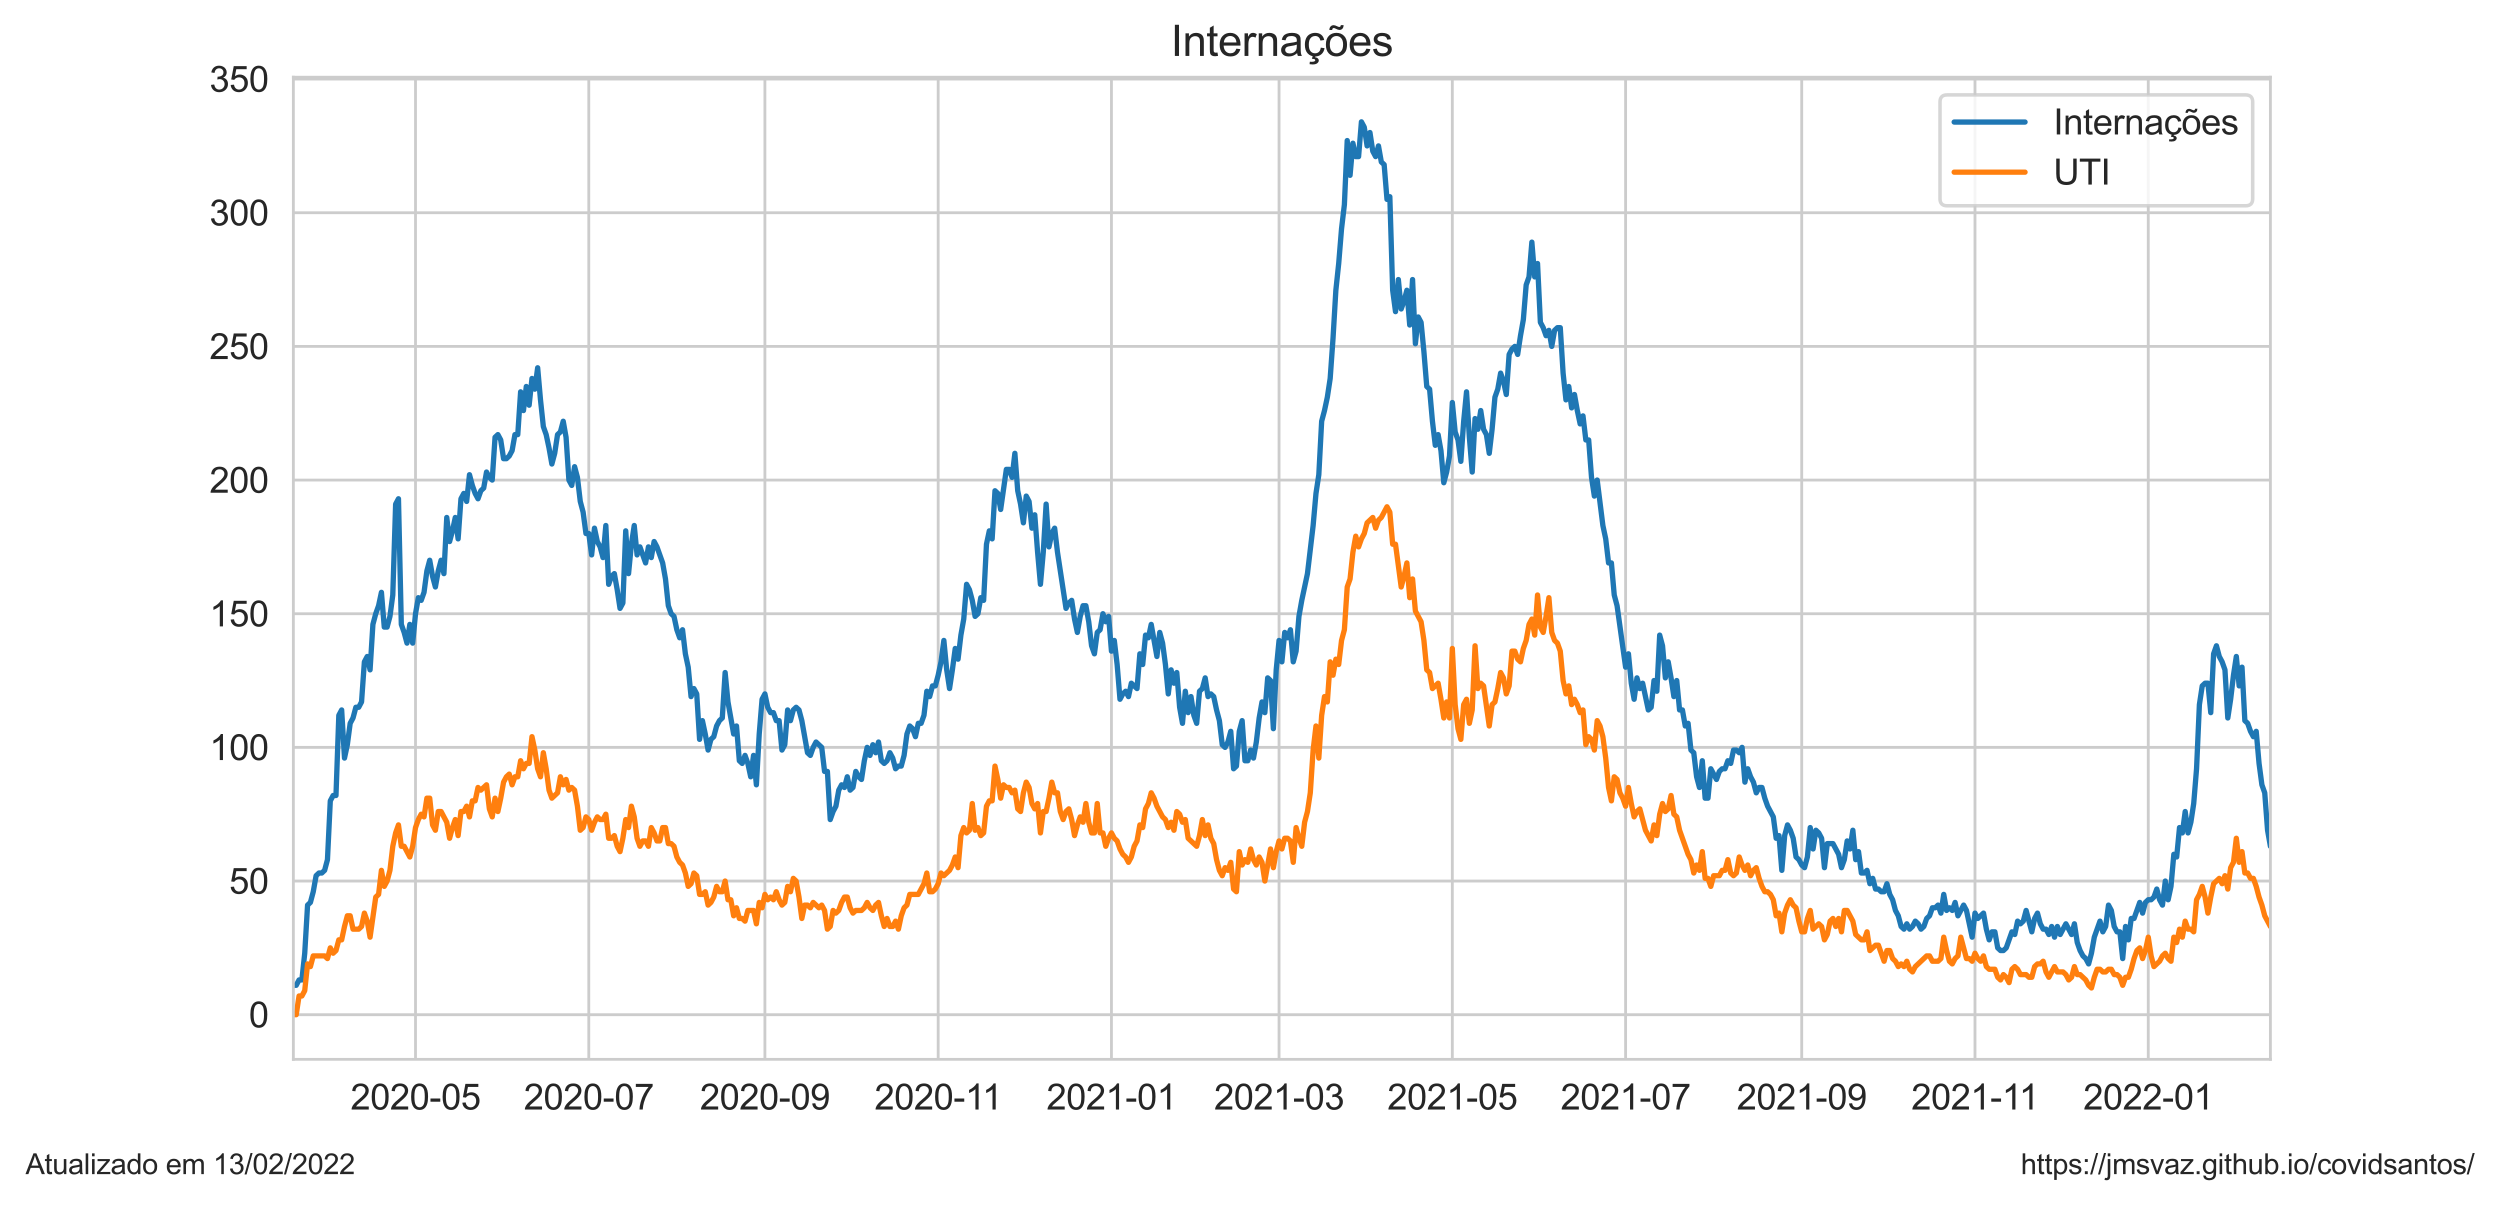 <?xml version="1.0" encoding="utf-8" standalone="no"?>
<!DOCTYPE svg PUBLIC "-//W3C//DTD SVG 1.1//EN"
  "http://www.w3.org/Graphics/SVG/1.1/DTD/svg11.dtd">
<svg xmlns:xlink="http://www.w3.org/1999/xlink" width="705.6pt" height="340.273pt" viewBox="0 0 705.6 340.273" xmlns="http://www.w3.org/2000/svg" version="1.1">
 <defs>
  <style type="text/css">*{stroke-linejoin: round; stroke-linecap: butt}</style>
 </defs>
 <g id="figure_1">
  <g id="patch_1">
   <path d="M 0 340.273 
L 705.6 340.273 
L 705.6 0 
L 0 0 
z
" style="fill: #ffffff"/>
  </g>
  <g id="axes_1">
   <g id="patch_2">
    <path d="M 82.8 298.989 
L 640.8 298.989 
L 640.8 21.789 
L 82.8 21.789 
z
" style="fill: #ffffff"/>
   </g>
   <g id="matplotlib.axis_1">
    <g id="xtick_1">
     <g id="line2d_1">
      <path d="M 117.274 298.989 
L 117.274 21.789 
" clip-path="url(#p57430bc596)" style="fill: none; stroke: #cccccc; stroke-width: 0.8; stroke-linecap: round"/>
     </g>
     <g id="text_1">
      <!-- 2020-05 -->
      <g style="fill: #262626" transform="translate(98.926 313.147)scale(0.1 -0.1)">
       <defs>
        <path id="ArialMT-32" d="M 3222 541 
L 3222 0 
L 194 0 
Q 188 203 259 391 
Q 375 700 629 1000 
Q 884 1300 1366 1694 
Q 2113 2306 2375 2664 
Q 2638 3022 2638 3341 
Q 2638 3675 2398 3904 
Q 2159 4134 1775 4134 
Q 1369 4134 1125 3890 
Q 881 3647 878 3216 
L 300 3275 
Q 359 3922 746 4261 
Q 1134 4600 1788 4600 
Q 2447 4600 2831 4234 
Q 3216 3869 3216 3328 
Q 3216 3053 3103 2787 
Q 2991 2522 2730 2228 
Q 2469 1934 1863 1422 
Q 1356 997 1212 845 
Q 1069 694 975 541 
L 3222 541 
z
" transform="scale(0.016)"/>
        <path id="ArialMT-30" d="M 266 2259 
Q 266 3072 433 3567 
Q 600 4063 929 4331 
Q 1259 4600 1759 4600 
Q 2128 4600 2406 4451 
Q 2684 4303 2865 4023 
Q 3047 3744 3150 3342 
Q 3253 2941 3253 2259 
Q 3253 1453 3087 958 
Q 2922 463 2592 192 
Q 2263 -78 1759 -78 
Q 1097 -78 719 397 
Q 266 969 266 2259 
z
M 844 2259 
Q 844 1131 1108 757 
Q 1372 384 1759 384 
Q 2147 384 2411 759 
Q 2675 1134 2675 2259 
Q 2675 3391 2411 3762 
Q 2147 4134 1753 4134 
Q 1366 4134 1134 3806 
Q 844 3388 844 2259 
z
" transform="scale(0.016)"/>
        <path id="ArialMT-2d" d="M 203 1375 
L 203 1941 
L 1931 1941 
L 1931 1375 
L 203 1375 
z
" transform="scale(0.016)"/>
        <path id="ArialMT-35" d="M 266 1200 
L 856 1250 
Q 922 819 1161 601 
Q 1400 384 1738 384 
Q 2144 384 2425 690 
Q 2706 997 2706 1503 
Q 2706 1984 2436 2262 
Q 2166 2541 1728 2541 
Q 1456 2541 1237 2417 
Q 1019 2294 894 2097 
L 366 2166 
L 809 4519 
L 3088 4519 
L 3088 3981 
L 1259 3981 
L 1013 2750 
Q 1425 3038 1878 3038 
Q 2478 3038 2890 2622 
Q 3303 2206 3303 1553 
Q 3303 931 2941 478 
Q 2500 -78 1738 -78 
Q 1113 -78 717 272 
Q 322 622 266 1200 
z
" transform="scale(0.016)"/>
       </defs>
       <use xlink:href="#ArialMT-32"/>
       <use xlink:href="#ArialMT-30" x="55.615"/>
       <use xlink:href="#ArialMT-32" x="111.23"/>
       <use xlink:href="#ArialMT-30" x="166.846"/>
       <use xlink:href="#ArialMT-2d" x="222.461"/>
       <use xlink:href="#ArialMT-30" x="255.762"/>
       <use xlink:href="#ArialMT-35" x="311.377"/>
      </g>
     </g>
    </g>
    <g id="xtick_2">
     <g id="line2d_2">
      <path d="M 166.179 298.989 
L 166.179 21.789 
" clip-path="url(#p57430bc596)" style="fill: none; stroke: #cccccc; stroke-width: 0.8; stroke-linecap: round"/>
     </g>
     <g id="text_2">
      <!-- 2020-07 -->
      <g style="fill: #262626" transform="translate(147.832 313.147)scale(0.1 -0.1)">
       <defs>
        <path id="ArialMT-37" d="M 303 3981 
L 303 4522 
L 3269 4522 
L 3269 4084 
Q 2831 3619 2401 2847 
Q 1972 2075 1738 1259 
Q 1569 684 1522 0 
L 944 0 
Q 953 541 1156 1306 
Q 1359 2072 1739 2783 
Q 2119 3494 2547 3981 
L 303 3981 
z
" transform="scale(0.016)"/>
       </defs>
       <use xlink:href="#ArialMT-32"/>
       <use xlink:href="#ArialMT-30" x="55.615"/>
       <use xlink:href="#ArialMT-32" x="111.23"/>
       <use xlink:href="#ArialMT-30" x="166.846"/>
       <use xlink:href="#ArialMT-2d" x="222.461"/>
       <use xlink:href="#ArialMT-30" x="255.762"/>
       <use xlink:href="#ArialMT-37" x="311.377"/>
      </g>
     </g>
    </g>
    <g id="xtick_3">
     <g id="line2d_3">
      <path d="M 215.886 298.989 
L 215.886 21.789 
" clip-path="url(#p57430bc596)" style="fill: none; stroke: #cccccc; stroke-width: 0.8; stroke-linecap: round"/>
     </g>
     <g id="text_3">
      <!-- 2020-09 -->
      <g style="fill: #262626" transform="translate(197.539 313.147)scale(0.1 -0.1)">
       <defs>
        <path id="ArialMT-39" d="M 350 1059 
L 891 1109 
Q 959 728 1153 556 
Q 1347 384 1650 384 
Q 1909 384 2104 503 
Q 2300 622 2425 820 
Q 2550 1019 2634 1356 
Q 2719 1694 2719 2044 
Q 2719 2081 2716 2156 
Q 2547 1888 2255 1720 
Q 1963 1553 1622 1553 
Q 1053 1553 659 1965 
Q 266 2378 266 3053 
Q 266 3750 677 4175 
Q 1088 4600 1706 4600 
Q 2153 4600 2523 4359 
Q 2894 4119 3086 3673 
Q 3278 3228 3278 2384 
Q 3278 1506 3087 986 
Q 2897 466 2520 194 
Q 2144 -78 1638 -78 
Q 1100 -78 759 220 
Q 419 519 350 1059 
z
M 2653 3081 
Q 2653 3566 2395 3850 
Q 2138 4134 1775 4134 
Q 1400 4134 1122 3828 
Q 844 3522 844 3034 
Q 844 2597 1108 2323 
Q 1372 2050 1759 2050 
Q 2150 2050 2401 2323 
Q 2653 2597 2653 3081 
z
" transform="scale(0.016)"/>
       </defs>
       <use xlink:href="#ArialMT-32"/>
       <use xlink:href="#ArialMT-30" x="55.615"/>
       <use xlink:href="#ArialMT-32" x="111.23"/>
       <use xlink:href="#ArialMT-30" x="166.846"/>
       <use xlink:href="#ArialMT-2d" x="222.461"/>
       <use xlink:href="#ArialMT-30" x="255.762"/>
       <use xlink:href="#ArialMT-39" x="311.377"/>
      </g>
     </g>
    </g>
    <g id="xtick_4">
     <g id="line2d_4">
      <path d="M 264.791 298.989 
L 264.791 21.789 
" clip-path="url(#p57430bc596)" style="fill: none; stroke: #cccccc; stroke-width: 0.8; stroke-linecap: round"/>
     </g>
     <g id="text_4">
      <!-- 2020-11 -->
      <g style="fill: #262626" transform="translate(246.812 313.147)scale(0.1 -0.1)">
       <defs>
        <path id="ArialMT-31" d="M 2384 0 
L 1822 0 
L 1822 3584 
Q 1619 3391 1289 3197 
Q 959 3003 697 2906 
L 697 3450 
Q 1169 3672 1522 3987 
Q 1875 4303 2022 4600 
L 2384 4600 
L 2384 0 
z
" transform="scale(0.016)"/>
       </defs>
       <use xlink:href="#ArialMT-32"/>
       <use xlink:href="#ArialMT-30" x="55.615"/>
       <use xlink:href="#ArialMT-32" x="111.23"/>
       <use xlink:href="#ArialMT-30" x="166.846"/>
       <use xlink:href="#ArialMT-2d" x="222.461"/>
       <use xlink:href="#ArialMT-31" x="255.762"/>
       <use xlink:href="#ArialMT-31" x="304.002"/>
      </g>
     </g>
    </g>
    <g id="xtick_5">
     <g id="line2d_5">
      <path d="M 313.697 298.989 
L 313.697 21.789 
" clip-path="url(#p57430bc596)" style="fill: none; stroke: #cccccc; stroke-width: 0.8; stroke-linecap: round"/>
     </g>
     <g id="text_5">
      <!-- 2021-01 -->
      <g style="fill: #262626" transform="translate(295.349 313.147)scale(0.1 -0.1)">
       <use xlink:href="#ArialMT-32"/>
       <use xlink:href="#ArialMT-30" x="55.615"/>
       <use xlink:href="#ArialMT-32" x="111.23"/>
       <use xlink:href="#ArialMT-31" x="166.846"/>
       <use xlink:href="#ArialMT-2d" x="222.461"/>
       <use xlink:href="#ArialMT-30" x="255.762"/>
       <use xlink:href="#ArialMT-31" x="311.377"/>
      </g>
     </g>
    </g>
    <g id="xtick_6">
     <g id="line2d_6">
      <path d="M 360.998 298.989 
L 360.998 21.789 
" clip-path="url(#p57430bc596)" style="fill: none; stroke: #cccccc; stroke-width: 0.8; stroke-linecap: round"/>
     </g>
     <g id="text_6">
      <!-- 2021-03 -->
      <g style="fill: #262626" transform="translate(342.651 313.147)scale(0.1 -0.1)">
       <defs>
        <path id="ArialMT-33" d="M 269 1209 
L 831 1284 
Q 928 806 1161 595 
Q 1394 384 1728 384 
Q 2125 384 2398 659 
Q 2672 934 2672 1341 
Q 2672 1728 2419 1979 
Q 2166 2231 1775 2231 
Q 1616 2231 1378 2169 
L 1441 2663 
Q 1497 2656 1531 2656 
Q 1891 2656 2178 2843 
Q 2466 3031 2466 3422 
Q 2466 3731 2256 3934 
Q 2047 4138 1716 4138 
Q 1388 4138 1169 3931 
Q 950 3725 888 3313 
L 325 3413 
Q 428 3978 793 4289 
Q 1159 4600 1703 4600 
Q 2078 4600 2393 4439 
Q 2709 4278 2876 4000 
Q 3044 3722 3044 3409 
Q 3044 3113 2884 2869 
Q 2725 2625 2413 2481 
Q 2819 2388 3044 2092 
Q 3269 1797 3269 1353 
Q 3269 753 2831 336 
Q 2394 -81 1725 -81 
Q 1122 -81 723 278 
Q 325 638 269 1209 
z
" transform="scale(0.016)"/>
       </defs>
       <use xlink:href="#ArialMT-32"/>
       <use xlink:href="#ArialMT-30" x="55.615"/>
       <use xlink:href="#ArialMT-32" x="111.23"/>
       <use xlink:href="#ArialMT-31" x="166.846"/>
       <use xlink:href="#ArialMT-2d" x="222.461"/>
       <use xlink:href="#ArialMT-30" x="255.762"/>
       <use xlink:href="#ArialMT-33" x="311.377"/>
      </g>
     </g>
    </g>
    <g id="xtick_7">
     <g id="line2d_7">
      <path d="M 409.903 298.989 
L 409.903 21.789 
" clip-path="url(#p57430bc596)" style="fill: none; stroke: #cccccc; stroke-width: 0.8; stroke-linecap: round"/>
     </g>
     <g id="text_7">
      <!-- 2021-05 -->
      <g style="fill: #262626" transform="translate(391.556 313.147)scale(0.1 -0.1)">
       <use xlink:href="#ArialMT-32"/>
       <use xlink:href="#ArialMT-30" x="55.615"/>
       <use xlink:href="#ArialMT-32" x="111.23"/>
       <use xlink:href="#ArialMT-31" x="166.846"/>
       <use xlink:href="#ArialMT-2d" x="222.461"/>
       <use xlink:href="#ArialMT-30" x="255.762"/>
       <use xlink:href="#ArialMT-35" x="311.377"/>
      </g>
     </g>
    </g>
    <g id="xtick_8">
     <g id="line2d_8">
      <path d="M 458.809 298.989 
L 458.809 21.789 
" clip-path="url(#p57430bc596)" style="fill: none; stroke: #cccccc; stroke-width: 0.8; stroke-linecap: round"/>
     </g>
     <g id="text_8">
      <!-- 2021-07 -->
      <g style="fill: #262626" transform="translate(440.461 313.147)scale(0.1 -0.1)">
       <use xlink:href="#ArialMT-32"/>
       <use xlink:href="#ArialMT-30" x="55.615"/>
       <use xlink:href="#ArialMT-32" x="111.23"/>
       <use xlink:href="#ArialMT-31" x="166.846"/>
       <use xlink:href="#ArialMT-2d" x="222.461"/>
       <use xlink:href="#ArialMT-30" x="255.762"/>
       <use xlink:href="#ArialMT-37" x="311.377"/>
      </g>
     </g>
    </g>
    <g id="xtick_9">
     <g id="line2d_9">
      <path d="M 508.516 298.989 
L 508.516 21.789 
" clip-path="url(#p57430bc596)" style="fill: none; stroke: #cccccc; stroke-width: 0.8; stroke-linecap: round"/>
     </g>
     <g id="text_9">
      <!-- 2021-09 -->
      <g style="fill: #262626" transform="translate(490.168 313.147)scale(0.1 -0.1)">
       <use xlink:href="#ArialMT-32"/>
       <use xlink:href="#ArialMT-30" x="55.615"/>
       <use xlink:href="#ArialMT-32" x="111.23"/>
       <use xlink:href="#ArialMT-31" x="166.846"/>
       <use xlink:href="#ArialMT-2d" x="222.461"/>
       <use xlink:href="#ArialMT-30" x="255.762"/>
       <use xlink:href="#ArialMT-39" x="311.377"/>
      </g>
     </g>
    </g>
    <g id="xtick_10">
     <g id="line2d_10">
      <path d="M 557.421 298.989 
L 557.421 21.789 
" clip-path="url(#p57430bc596)" style="fill: none; stroke: #cccccc; stroke-width: 0.8; stroke-linecap: round"/>
     </g>
     <g id="text_10">
      <!-- 2021-11 -->
      <g style="fill: #262626" transform="translate(539.442 313.147)scale(0.1 -0.1)">
       <use xlink:href="#ArialMT-32"/>
       <use xlink:href="#ArialMT-30" x="55.615"/>
       <use xlink:href="#ArialMT-32" x="111.23"/>
       <use xlink:href="#ArialMT-31" x="166.846"/>
       <use xlink:href="#ArialMT-2d" x="222.461"/>
       <use xlink:href="#ArialMT-31" x="255.762"/>
       <use xlink:href="#ArialMT-31" x="304.002"/>
      </g>
     </g>
    </g>
    <g id="xtick_11">
     <g id="line2d_11">
      <path d="M 606.326 298.989 
L 606.326 21.789 
" clip-path="url(#p57430bc596)" style="fill: none; stroke: #cccccc; stroke-width: 0.8; stroke-linecap: round"/>
     </g>
     <g id="text_11">
      <!-- 2022-01 -->
      <g style="fill: #262626" transform="translate(587.978 313.147)scale(0.1 -0.1)">
       <use xlink:href="#ArialMT-32"/>
       <use xlink:href="#ArialMT-30" x="55.615"/>
       <use xlink:href="#ArialMT-32" x="111.23"/>
       <use xlink:href="#ArialMT-32" x="166.846"/>
       <use xlink:href="#ArialMT-2d" x="222.461"/>
       <use xlink:href="#ArialMT-30" x="255.762"/>
       <use xlink:href="#ArialMT-31" x="311.377"/>
      </g>
     </g>
    </g>
   </g>
   <g id="matplotlib.axis_2">
    <g id="ytick_1">
     <g id="line2d_12">
      <path d="M 82.8 286.389 
L 640.8 286.389 
" clip-path="url(#p57430bc596)" style="fill: none; stroke: #cccccc; stroke-width: 0.8; stroke-linecap: round"/>
     </g>
     <g id="text_12">
      <!-- 0 -->
      <g style="fill: #262626" transform="translate(70.239 289.968)scale(0.1 -0.1)">
       <use xlink:href="#ArialMT-30"/>
      </g>
     </g>
    </g>
    <g id="ytick_2">
     <g id="line2d_13">
      <path d="M 82.8 248.665 
L 640.8 248.665 
" clip-path="url(#p57430bc596)" style="fill: none; stroke: #cccccc; stroke-width: 0.8; stroke-linecap: round"/>
     </g>
     <g id="text_13">
      <!-- 50 -->
      <g style="fill: #262626" transform="translate(64.678 252.244)scale(0.1 -0.1)">
       <use xlink:href="#ArialMT-35"/>
       <use xlink:href="#ArialMT-30" x="55.615"/>
      </g>
     </g>
    </g>
    <g id="ytick_3">
     <g id="line2d_14">
      <path d="M 82.8 210.94 
L 640.8 210.94 
" clip-path="url(#p57430bc596)" style="fill: none; stroke: #cccccc; stroke-width: 0.8; stroke-linecap: round"/>
     </g>
     <g id="text_14">
      <!-- 100 -->
      <g style="fill: #262626" transform="translate(59.117 214.519)scale(0.1 -0.1)">
       <use xlink:href="#ArialMT-31"/>
       <use xlink:href="#ArialMT-30" x="55.615"/>
       <use xlink:href="#ArialMT-30" x="111.23"/>
      </g>
     </g>
    </g>
    <g id="ytick_4">
     <g id="line2d_15">
      <path d="M 82.8 173.216 
L 640.8 173.216 
" clip-path="url(#p57430bc596)" style="fill: none; stroke: #cccccc; stroke-width: 0.8; stroke-linecap: round"/>
     </g>
     <g id="text_15">
      <!-- 150 -->
      <g style="fill: #262626" transform="translate(59.117 176.795)scale(0.1 -0.1)">
       <use xlink:href="#ArialMT-31"/>
       <use xlink:href="#ArialMT-35" x="55.615"/>
       <use xlink:href="#ArialMT-30" x="111.23"/>
      </g>
     </g>
    </g>
    <g id="ytick_5">
     <g id="line2d_16">
      <path d="M 82.8 135.491 
L 640.8 135.491 
" clip-path="url(#p57430bc596)" style="fill: none; stroke: #cccccc; stroke-width: 0.8; stroke-linecap: round"/>
     </g>
     <g id="text_16">
      <!-- 200 -->
      <g style="fill: #262626" transform="translate(59.117 139.07)scale(0.1 -0.1)">
       <use xlink:href="#ArialMT-32"/>
       <use xlink:href="#ArialMT-30" x="55.615"/>
       <use xlink:href="#ArialMT-30" x="111.23"/>
      </g>
     </g>
    </g>
    <g id="ytick_6">
     <g id="line2d_17">
      <path d="M 82.8 97.767 
L 640.8 97.767 
" clip-path="url(#p57430bc596)" style="fill: none; stroke: #cccccc; stroke-width: 0.8; stroke-linecap: round"/>
     </g>
     <g id="text_17">
      <!-- 250 -->
      <g style="fill: #262626" transform="translate(59.117 101.346)scale(0.1 -0.1)">
       <use xlink:href="#ArialMT-32"/>
       <use xlink:href="#ArialMT-35" x="55.615"/>
       <use xlink:href="#ArialMT-30" x="111.23"/>
      </g>
     </g>
    </g>
    <g id="ytick_7">
     <g id="line2d_18">
      <path d="M 82.8 60.042 
L 640.8 60.042 
" clip-path="url(#p57430bc596)" style="fill: none; stroke: #cccccc; stroke-width: 0.8; stroke-linecap: round"/>
     </g>
     <g id="text_18">
      <!-- 300 -->
      <g style="fill: #262626" transform="translate(59.117 63.621)scale(0.1 -0.1)">
       <use xlink:href="#ArialMT-33"/>
       <use xlink:href="#ArialMT-30" x="55.615"/>
       <use xlink:href="#ArialMT-30" x="111.23"/>
      </g>
     </g>
    </g>
    <g id="ytick_8">
     <g id="line2d_19">
      <path d="M 82.8 22.318 
L 640.8 22.318 
" clip-path="url(#p57430bc596)" style="fill: none; stroke: #cccccc; stroke-width: 0.8; stroke-linecap: round"/>
     </g>
     <g id="text_19">
      <!-- 350 -->
      <g style="fill: #262626" transform="translate(59.117 25.896)scale(0.1 -0.1)">
       <use xlink:href="#ArialMT-33"/>
       <use xlink:href="#ArialMT-35" x="55.615"/>
       <use xlink:href="#ArialMT-30" x="111.23"/>
      </g>
     </g>
    </g>
   </g>
   <g id="line2d_20">
    <path d="M 82.8 278.09 
L 83.602 278.09 
L 84.403 276.581 
L 85.205 276.581 
L 86.007 269.036 
L 86.809 255.455 
L 87.61 254.701 
L 88.412 251.683 
L 89.214 247.156 
L 90.016 246.401 
L 90.817 246.401 
L 91.619 245.647 
L 92.421 242.629 
L 93.222 226.03 
L 94.024 224.521 
L 94.826 224.521 
L 95.628 201.886 
L 96.429 200.377 
L 97.231 213.958 
L 98.033 210.186 
L 98.834 204.15 
L 99.636 202.641 
L 100.438 199.623 
L 101.24 199.623 
L 102.041 198.114 
L 102.843 186.797 
L 103.645 185.288 
L 104.447 189.06 
L 105.248 176.234 
L 106.05 173.216 
L 106.852 170.952 
L 107.653 167.18 
L 108.455 176.988 
L 109.257 176.988 
L 110.059 173.97 
L 110.86 167.934 
L 111.662 142.282 
L 112.464 140.773 
L 113.266 176.234 
L 114.067 178.497 
L 114.869 181.515 
L 115.671 176.234 
L 116.472 181.515 
L 117.274 173.216 
L 118.076 168.689 
L 118.878 169.443 
L 119.679 167.18 
L 120.481 161.144 
L 121.283 158.126 
L 122.084 162.653 
L 122.886 165.671 
L 123.688 161.144 
L 124.49 158.126 
L 125.291 161.898 
L 126.093 146.054 
L 126.895 152.844 
L 127.697 149.827 
L 128.498 146.054 
L 129.3 152.09 
L 130.102 140.773 
L 130.903 139.264 
L 131.705 141.527 
L 132.507 133.982 
L 133.309 137 
L 134.11 139.264 
L 134.912 140.773 
L 135.714 138.509 
L 136.516 137.755 
L 137.317 133.228 
L 138.119 134.737 
L 138.921 135.491 
L 139.722 123.419 
L 140.524 122.665 
L 141.326 124.174 
L 142.128 129.455 
L 142.929 129.455 
L 143.731 128.701 
L 144.533 127.192 
L 145.334 122.665 
L 146.136 122.665 
L 146.938 110.593 
L 147.74 115.874 
L 148.541 109.084 
L 149.343 114.365 
L 150.145 106.821 
L 150.947 109.838 
L 151.748 103.803 
L 152.55 112.856 
L 153.352 120.401 
L 154.153 122.665 
L 154.955 126.437 
L 155.757 130.964 
L 156.559 127.946 
L 157.36 122.665 
L 158.162 121.91 
L 158.964 118.892 
L 159.766 123.419 
L 160.567 135.491 
L 161.369 137 
L 162.171 131.719 
L 162.972 134.737 
L 163.774 141.527 
L 164.576 144.545 
L 165.378 150.581 
L 166.179 150.581 
L 166.981 156.617 
L 167.783 149.072 
L 168.584 152.844 
L 169.386 154.353 
L 170.188 157.371 
L 170.99 148.318 
L 171.791 164.916 
L 172.593 162.653 
L 173.395 161.898 
L 174.197 166.425 
L 174.998 171.707 
L 175.8 170.198 
L 176.602 149.827 
L 177.403 161.898 
L 178.205 153.599 
L 179.007 148.318 
L 179.809 156.617 
L 180.61 154.353 
L 182.214 158.88 
L 183.016 154.353 
L 183.817 157.371 
L 184.619 152.844 
L 185.421 154.353 
L 187.024 158.88 
L 187.826 163.407 
L 188.628 170.952 
L 189.429 173.216 
L 190.231 173.97 
L 191.033 177.743 
L 191.834 180.006 
L 192.636 177.743 
L 193.438 184.533 
L 194.24 188.306 
L 195.041 196.605 
L 195.843 194.341 
L 196.645 195.85 
L 197.447 208.677 
L 198.248 203.395 
L 199.05 207.168 
L 199.852 211.695 
L 200.653 208.677 
L 201.455 207.922 
L 202.257 204.904 
L 203.059 203.395 
L 203.86 202.641 
L 204.662 189.815 
L 205.464 198.114 
L 207.067 207.168 
L 207.869 204.904 
L 208.671 214.713 
L 209.472 215.467 
L 210.274 213.204 
L 211.076 215.467 
L 211.878 219.24 
L 212.679 213.204 
L 213.481 221.503 
L 214.283 207.168 
L 215.084 197.359 
L 215.886 195.85 
L 216.688 199.623 
L 217.49 201.132 
L 218.291 201.132 
L 219.093 203.395 
L 219.895 203.395 
L 220.697 211.695 
L 221.498 210.186 
L 222.3 200.377 
L 223.102 203.395 
L 223.903 200.377 
L 224.705 199.623 
L 225.507 200.377 
L 226.309 203.395 
L 227.912 212.449 
L 228.714 213.204 
L 229.516 210.94 
L 230.317 209.431 
L 231.921 210.94 
L 232.722 217.731 
L 233.524 217.731 
L 234.326 231.312 
L 235.128 229.048 
L 235.929 227.539 
L 236.731 223.012 
L 237.533 221.503 
L 238.334 222.258 
L 239.136 219.24 
L 239.938 223.012 
L 240.74 222.258 
L 241.541 217.731 
L 242.343 219.24 
L 243.145 219.994 
L 243.947 214.713 
L 244.748 210.94 
L 245.55 213.204 
L 246.352 210.186 
L 247.153 212.449 
L 247.955 209.431 
L 248.757 214.713 
L 249.559 215.467 
L 250.36 214.713 
L 251.162 212.449 
L 251.964 213.958 
L 252.766 216.976 
L 253.567 216.222 
L 254.369 216.222 
L 255.171 213.204 
L 255.972 207.168 
L 256.774 204.904 
L 257.576 205.659 
L 258.378 207.922 
L 259.179 204.15 
L 259.981 204.15 
L 260.783 201.886 
L 261.584 195.096 
L 262.386 196.605 
L 263.188 193.587 
L 263.99 193.587 
L 264.791 190.569 
L 265.593 186.797 
L 266.395 180.761 
L 267.197 189.06 
L 267.998 194.341 
L 268.8 189.06 
L 269.602 183.024 
L 270.403 186.042 
L 271.205 179.252 
L 272.007 174.725 
L 272.809 164.916 
L 273.61 166.425 
L 274.412 169.443 
L 275.214 173.97 
L 276.016 173.216 
L 276.817 168.689 
L 277.619 169.443 
L 278.421 153.599 
L 279.222 149.827 
L 280.024 152.09 
L 280.826 138.509 
L 281.628 139.264 
L 282.429 143.791 
L 284.033 132.473 
L 284.834 132.473 
L 285.636 134.737 
L 286.438 127.946 
L 287.24 138.509 
L 288.041 142.282 
L 288.843 147.563 
L 289.645 140.018 
L 290.447 141.527 
L 291.248 149.072 
L 292.05 145.3 
L 292.852 155.862 
L 293.653 164.916 
L 294.455 155.862 
L 295.257 142.282 
L 296.059 154.353 
L 296.86 150.581 
L 297.662 149.072 
L 298.464 155.862 
L 300.869 171.707 
L 301.671 170.198 
L 302.472 169.443 
L 303.274 174.725 
L 304.076 178.497 
L 304.878 173.97 
L 305.679 170.952 
L 306.481 170.952 
L 307.283 175.479 
L 308.084 182.27 
L 308.886 184.533 
L 309.688 178.497 
L 310.49 177.743 
L 311.291 173.216 
L 312.093 175.479 
L 312.895 173.97 
L 313.697 183.779 
L 314.498 180.761 
L 315.3 187.551 
L 316.102 197.359 
L 316.903 195.85 
L 317.705 195.096 
L 318.507 196.605 
L 319.309 192.832 
L 320.912 194.341 
L 321.714 184.533 
L 322.516 187.551 
L 323.317 179.252 
L 324.119 180.006 
L 324.921 176.234 
L 326.524 185.288 
L 327.326 178.497 
L 328.128 181.515 
L 328.929 187.551 
L 329.731 195.85 
L 330.533 189.06 
L 331.334 192.832 
L 332.136 189.815 
L 332.938 199.623 
L 333.74 204.15 
L 334.541 195.096 
L 335.343 201.132 
L 336.145 196.605 
L 336.947 201.886 
L 337.748 204.15 
L 338.55 195.096 
L 339.352 194.341 
L 340.153 191.324 
L 340.955 196.605 
L 341.757 195.85 
L 342.559 196.605 
L 343.36 200.377 
L 344.162 203.395 
L 344.964 210.186 
L 345.766 210.94 
L 346.567 209.431 
L 347.369 206.413 
L 348.171 216.976 
L 348.972 216.222 
L 349.774 206.413 
L 350.576 203.395 
L 351.378 214.713 
L 352.179 214.713 
L 352.981 211.695 
L 353.783 213.958 
L 354.584 209.431 
L 355.386 202.641 
L 356.188 198.114 
L 356.99 201.132 
L 357.791 191.324 
L 358.593 192.078 
L 359.395 205.659 
L 360.197 189.06 
L 360.998 180.761 
L 361.8 186.797 
L 362.602 178.497 
L 363.403 180.006 
L 364.205 177.743 
L 365.007 186.797 
L 365.809 183.779 
L 366.61 173.97 
L 367.412 169.443 
L 369.016 161.898 
L 370.619 148.318 
L 371.421 139.264 
L 372.222 133.982 
L 373.024 118.892 
L 373.826 115.874 
L 374.628 112.102 
L 375.429 106.821 
L 376.231 95.503 
L 377.033 81.922 
L 377.834 74.377 
L 378.636 64.569 
L 379.438 57.779 
L 380.24 39.671 
L 381.041 49.479 
L 381.843 40.425 
L 382.645 44.198 
L 383.447 44.198 
L 384.248 34.389 
L 385.05 35.898 
L 385.852 41.18 
L 386.653 37.407 
L 387.455 42.689 
L 388.257 44.198 
L 389.059 41.18 
L 389.86 45.707 
L 390.662 46.461 
L 391.464 56.27 
L 392.266 55.515 
L 393.067 81.922 
L 393.869 87.958 
L 394.671 78.904 
L 395.472 87.204 
L 396.274 84.94 
L 397.076 81.922 
L 397.878 91.731 
L 398.679 78.904 
L 399.481 97.012 
L 400.283 89.467 
L 401.084 90.976 
L 401.886 99.276 
L 402.688 109.084 
L 403.49 109.838 
L 404.291 118.892 
L 405.093 125.683 
L 405.895 122.665 
L 406.697 127.192 
L 407.498 136.246 
L 408.3 133.228 
L 409.102 128.701 
L 409.903 113.611 
L 410.705 121.91 
L 411.507 124.174 
L 412.309 130.21 
L 413.11 118.892 
L 413.912 110.593 
L 414.714 123.419 
L 415.516 133.228 
L 416.317 118.138 
L 417.119 121.156 
L 417.921 115.874 
L 418.722 121.156 
L 419.524 122.665 
L 420.326 127.946 
L 421.128 121.156 
L 421.929 112.102 
L 422.731 109.838 
L 423.533 105.312 
L 424.334 107.575 
L 425.136 111.347 
L 425.938 100.03 
L 426.74 98.521 
L 427.541 97.767 
L 428.343 100.03 
L 429.145 94.749 
L 429.947 90.222 
L 430.748 80.413 
L 431.55 78.15 
L 432.352 68.341 
L 433.153 78.15 
L 433.955 74.377 
L 434.757 90.976 
L 435.559 92.485 
L 436.36 94.749 
L 437.162 93.24 
L 437.964 97.767 
L 438.766 93.24 
L 439.567 92.485 
L 440.369 92.485 
L 441.171 105.312 
L 441.972 112.856 
L 442.774 109.084 
L 443.576 115.12 
L 444.378 111.347 
L 445.179 115.874 
L 445.981 119.647 
L 446.783 117.383 
L 447.584 124.174 
L 448.386 124.174 
L 449.188 134.737 
L 449.99 140.018 
L 450.791 135.491 
L 452.395 148.318 
L 453.197 152.09 
L 453.998 158.88 
L 454.8 158.88 
L 455.602 167.934 
L 456.403 170.952 
L 458.809 188.306 
L 459.61 184.533 
L 460.412 192.832 
L 461.214 197.359 
L 462.016 191.324 
L 462.817 194.341 
L 463.619 192.832 
L 465.222 200.377 
L 466.024 199.623 
L 466.826 192.078 
L 467.628 195.096 
L 468.429 179.252 
L 469.231 182.27 
L 470.033 191.324 
L 470.834 186.797 
L 471.636 191.324 
L 472.438 196.605 
L 473.24 192.078 
L 474.041 200.377 
L 474.843 200.377 
L 475.645 204.904 
L 476.447 204.15 
L 477.248 211.695 
L 478.05 212.449 
L 478.852 219.24 
L 479.653 222.258 
L 480.455 214.713 
L 481.257 225.276 
L 482.059 225.276 
L 482.86 216.976 
L 484.464 219.994 
L 485.266 217.731 
L 486.067 216.976 
L 486.869 216.976 
L 487.671 214.713 
L 488.472 215.467 
L 489.274 211.695 
L 490.076 211.695 
L 490.878 212.449 
L 491.679 210.94 
L 492.481 220.749 
L 493.283 216.976 
L 494.084 219.24 
L 494.886 220.749 
L 495.688 223.767 
L 496.49 222.258 
L 497.291 222.258 
L 498.093 225.276 
L 498.895 227.539 
L 500.498 230.557 
L 501.3 236.593 
L 502.102 235.838 
L 502.903 245.647 
L 503.705 235.838 
L 504.507 232.821 
L 505.309 234.329 
L 506.11 236.593 
L 506.912 241.874 
L 507.714 242.629 
L 508.516 244.138 
L 509.317 244.892 
L 510.119 241.874 
L 510.921 233.575 
L 511.722 239.611 
L 512.524 234.329 
L 513.326 235.084 
L 514.128 236.593 
L 514.929 244.892 
L 515.731 238.102 
L 517.334 238.102 
L 518.938 241.12 
L 519.74 244.892 
L 520.541 242.629 
L 521.343 237.347 
L 522.145 239.611 
L 522.947 234.329 
L 523.748 242.629 
L 524.55 240.365 
L 525.352 246.401 
L 526.153 246.401 
L 526.955 245.647 
L 527.757 249.419 
L 528.559 247.91 
L 529.36 250.928 
L 530.162 250.928 
L 530.964 251.683 
L 531.766 251.683 
L 532.567 249.419 
L 533.369 252.437 
L 534.171 253.946 
L 534.972 256.964 
L 535.774 258.473 
L 536.576 261.491 
L 537.378 262.246 
L 538.179 260.737 
L 538.981 262.246 
L 539.783 261.491 
L 540.584 259.982 
L 541.386 260.737 
L 542.188 262.246 
L 542.99 261.491 
L 543.791 259.228 
L 544.593 258.473 
L 545.395 256.21 
L 546.197 256.21 
L 546.998 255.455 
L 547.8 257.719 
L 548.602 252.437 
L 549.403 256.964 
L 550.205 256.21 
L 551.007 256.964 
L 551.809 254.701 
L 552.61 258.473 
L 554.214 255.455 
L 555.016 256.964 
L 556.619 264.509 
L 557.421 257.719 
L 558.222 259.228 
L 559.826 257.719 
L 560.628 262.246 
L 561.429 265.264 
L 562.231 263 
L 563.033 263 
L 563.834 267.527 
L 564.636 268.282 
L 565.438 268.282 
L 566.24 267.527 
L 567.843 263 
L 568.645 263.755 
L 569.447 259.982 
L 570.248 260.737 
L 571.05 259.982 
L 571.852 256.964 
L 573.455 263 
L 574.257 259.228 
L 575.059 257.719 
L 575.86 260.737 
L 576.662 262.246 
L 577.464 262.246 
L 578.266 263.755 
L 579.067 261.491 
L 579.869 264.509 
L 580.671 261.491 
L 581.472 263.755 
L 583.076 260.737 
L 584.679 263.755 
L 585.481 260.737 
L 586.283 266.018 
L 587.084 268.282 
L 587.886 269.791 
L 588.688 270.545 
L 589.49 272.054 
L 590.291 269.036 
L 591.093 264.509 
L 592.697 259.982 
L 593.498 263 
L 594.3 261.491 
L 595.102 255.455 
L 595.903 256.964 
L 596.705 261.491 
L 597.507 263 
L 598.309 263 
L 599.11 270.545 
L 599.912 261.491 
L 600.714 265.264 
L 601.516 259.228 
L 602.317 259.228 
L 603.921 254.701 
L 604.722 257.719 
L 605.524 254.701 
L 606.326 253.946 
L 607.128 253.946 
L 607.929 253.192 
L 608.731 250.928 
L 609.533 253.946 
L 610.334 255.455 
L 611.136 248.665 
L 611.938 253.946 
L 612.74 250.174 
L 613.541 241.12 
L 614.343 241.874 
L 615.145 233.575 
L 615.947 235.084 
L 616.748 229.048 
L 617.55 235.084 
L 618.352 232.066 
L 619.153 226.785 
L 619.955 216.976 
L 620.757 198.868 
L 621.559 193.587 
L 622.36 192.832 
L 623.162 192.832 
L 623.964 201.132 
L 624.766 184.533 
L 625.567 182.27 
L 626.369 185.288 
L 627.171 186.797 
L 627.972 189.06 
L 628.774 202.641 
L 629.576 197.359 
L 630.378 190.569 
L 631.179 185.288 
L 631.981 193.587 
L 632.783 188.306 
L 633.584 203.395 
L 634.386 204.15 
L 635.188 206.413 
L 635.99 207.922 
L 636.791 206.413 
L 637.593 215.467 
L 638.395 221.503 
L 639.197 223.767 
L 639.998 234.329 
L 640.8 238.856 
L 640.8 238.856 
" clip-path="url(#p57430bc596)" style="fill: none; stroke: #1f77b4; stroke-width: 1.5; stroke-linecap: round"/>
   </g>
   <g id="line2d_21">
    <path d="M 82.8 286.389 
L 83.602 286.389 
L 84.403 281.108 
L 85.205 281.108 
L 86.007 279.599 
L 86.809 272.054 
L 87.61 272.809 
L 88.412 269.791 
L 91.619 269.791 
L 92.421 270.545 
L 93.222 267.527 
L 94.024 269.036 
L 94.826 268.282 
L 95.628 265.264 
L 96.429 265.264 
L 97.231 261.491 
L 98.033 258.473 
L 98.834 258.473 
L 99.636 262.246 
L 101.24 262.246 
L 102.041 261.491 
L 102.843 257.719 
L 103.645 259.982 
L 104.447 264.509 
L 106.05 253.192 
L 106.852 252.437 
L 107.653 245.647 
L 108.455 250.174 
L 109.257 248.665 
L 110.059 245.647 
L 110.86 238.856 
L 111.662 235.084 
L 112.464 232.821 
L 113.266 238.856 
L 114.067 238.856 
L 115.671 241.874 
L 116.472 238.856 
L 117.274 233.575 
L 118.076 231.312 
L 118.878 229.803 
L 119.679 230.557 
L 120.481 225.276 
L 121.283 225.276 
L 122.084 232.821 
L 122.886 234.329 
L 123.688 229.048 
L 124.49 229.048 
L 126.093 232.066 
L 126.895 236.593 
L 127.697 233.575 
L 128.498 231.312 
L 129.3 235.838 
L 130.102 229.048 
L 130.903 229.048 
L 131.705 227.539 
L 132.507 230.557 
L 133.309 226.03 
L 134.11 226.03 
L 134.912 222.258 
L 135.714 223.012 
L 137.317 221.503 
L 138.119 228.294 
L 138.921 230.557 
L 139.722 225.276 
L 140.524 229.048 
L 141.326 225.276 
L 142.128 220.749 
L 142.929 219.24 
L 143.731 218.485 
L 144.533 221.503 
L 145.334 219.24 
L 146.136 219.24 
L 146.938 214.713 
L 147.74 216.976 
L 148.541 215.467 
L 149.343 215.467 
L 150.145 207.922 
L 150.947 211.695 
L 151.748 216.976 
L 152.55 219.24 
L 153.352 212.449 
L 154.153 216.976 
L 154.955 223.012 
L 155.757 225.276 
L 157.36 223.767 
L 158.162 219.24 
L 158.964 221.503 
L 159.766 219.994 
L 160.567 223.012 
L 161.369 222.258 
L 162.171 223.012 
L 162.972 227.539 
L 163.774 234.329 
L 164.576 233.575 
L 165.378 230.557 
L 166.179 231.312 
L 166.981 234.329 
L 167.783 232.066 
L 168.584 230.557 
L 169.386 231.312 
L 170.188 231.312 
L 170.99 229.803 
L 171.791 236.593 
L 172.593 236.593 
L 173.395 235.838 
L 174.197 238.856 
L 174.998 240.365 
L 175.8 236.593 
L 176.602 231.312 
L 177.403 233.575 
L 178.205 227.539 
L 179.007 230.557 
L 179.809 236.593 
L 180.61 238.856 
L 181.412 237.347 
L 182.214 237.347 
L 183.016 238.856 
L 183.817 233.575 
L 184.619 235.084 
L 185.421 237.347 
L 186.222 237.347 
L 187.024 233.575 
L 187.826 233.575 
L 188.628 238.102 
L 189.429 238.102 
L 190.231 238.856 
L 191.033 241.874 
L 191.834 243.383 
L 192.636 244.138 
L 193.438 246.401 
L 194.24 250.174 
L 195.041 249.419 
L 195.843 246.401 
L 196.645 247.156 
L 197.447 252.437 
L 198.248 252.437 
L 199.05 251.683 
L 199.852 255.455 
L 200.653 254.701 
L 201.455 253.192 
L 202.257 250.174 
L 203.059 251.683 
L 203.86 251.683 
L 204.662 248.665 
L 205.464 253.946 
L 206.266 253.946 
L 207.067 258.473 
L 207.869 256.21 
L 208.671 259.228 
L 209.472 259.228 
L 210.274 259.982 
L 211.076 256.964 
L 212.679 256.964 
L 213.481 260.737 
L 214.283 254.701 
L 215.084 256.21 
L 215.886 252.437 
L 216.688 253.946 
L 217.49 253.192 
L 218.291 253.946 
L 219.093 251.683 
L 219.895 253.946 
L 220.697 255.455 
L 221.498 254.701 
L 222.3 250.174 
L 223.102 251.683 
L 223.903 247.91 
L 224.705 248.665 
L 225.507 253.192 
L 226.309 259.228 
L 227.11 255.455 
L 227.912 255.455 
L 228.714 256.21 
L 229.516 254.701 
L 231.119 256.21 
L 231.921 255.455 
L 232.722 256.964 
L 233.524 262.246 
L 234.326 261.491 
L 235.128 256.964 
L 235.929 257.719 
L 236.731 256.964 
L 237.533 254.701 
L 238.334 253.192 
L 239.136 253.192 
L 239.938 256.21 
L 240.74 257.719 
L 241.541 256.964 
L 243.145 256.964 
L 243.947 256.21 
L 244.748 254.701 
L 245.55 256.21 
L 246.352 256.964 
L 247.153 255.455 
L 247.955 254.701 
L 248.757 258.473 
L 249.559 261.491 
L 250.36 259.228 
L 251.162 261.491 
L 251.964 261.491 
L 252.766 259.982 
L 253.567 262.246 
L 254.369 258.473 
L 255.171 256.21 
L 255.972 255.455 
L 256.774 252.437 
L 259.179 252.437 
L 260.783 249.419 
L 261.584 246.401 
L 262.386 251.683 
L 263.188 251.683 
L 263.99 250.928 
L 264.791 249.419 
L 265.593 246.401 
L 266.395 247.156 
L 267.998 245.647 
L 268.8 244.138 
L 269.602 241.874 
L 270.403 244.892 
L 271.205 235.838 
L 272.007 233.575 
L 272.809 235.084 
L 273.61 234.329 
L 274.412 226.785 
L 275.214 234.329 
L 276.016 233.575 
L 276.817 235.838 
L 277.619 235.084 
L 278.421 227.539 
L 279.222 226.03 
L 280.024 226.03 
L 280.826 216.222 
L 281.628 219.994 
L 282.429 225.276 
L 283.231 221.503 
L 284.033 222.258 
L 284.834 222.258 
L 285.636 223.767 
L 286.438 223.012 
L 287.24 228.294 
L 288.041 229.048 
L 288.843 223.767 
L 289.645 220.749 
L 290.447 222.258 
L 291.248 226.785 
L 292.05 228.294 
L 292.852 226.785 
L 293.653 235.084 
L 294.455 229.048 
L 295.257 229.048 
L 296.059 225.276 
L 296.86 220.749 
L 297.662 223.767 
L 298.464 223.767 
L 299.266 229.048 
L 300.067 231.312 
L 300.869 229.048 
L 301.671 228.294 
L 302.472 231.312 
L 303.274 235.838 
L 304.076 232.821 
L 304.878 230.557 
L 305.679 232.066 
L 306.481 226.785 
L 307.283 232.066 
L 308.084 235.084 
L 308.886 235.084 
L 309.688 226.785 
L 310.49 235.084 
L 311.291 235.084 
L 312.093 238.856 
L 312.895 236.593 
L 313.697 235.084 
L 314.498 236.593 
L 315.3 237.347 
L 316.102 239.611 
L 316.903 241.12 
L 317.705 241.874 
L 318.507 243.383 
L 319.309 241.874 
L 320.11 238.856 
L 320.912 237.347 
L 321.714 232.821 
L 322.516 233.575 
L 323.317 228.294 
L 324.119 226.785 
L 324.921 223.767 
L 325.722 225.276 
L 326.524 227.539 
L 328.128 230.557 
L 328.929 231.312 
L 329.731 233.575 
L 330.533 232.066 
L 331.334 234.329 
L 332.136 229.048 
L 332.938 229.803 
L 333.74 232.066 
L 334.541 231.312 
L 335.343 236.593 
L 337.748 238.856 
L 338.55 235.838 
L 339.352 231.312 
L 340.153 235.838 
L 340.955 232.821 
L 341.757 236.593 
L 342.559 238.102 
L 343.36 242.629 
L 344.162 245.647 
L 344.964 247.156 
L 345.766 244.892 
L 346.567 245.647 
L 347.369 243.383 
L 348.171 250.928 
L 348.972 251.683 
L 349.774 240.365 
L 350.576 244.138 
L 351.378 242.629 
L 352.179 243.383 
L 352.981 239.611 
L 353.783 242.629 
L 354.584 244.138 
L 355.386 241.874 
L 356.188 243.383 
L 356.99 248.665 
L 358.593 239.611 
L 359.395 244.892 
L 360.197 240.365 
L 360.998 237.347 
L 361.8 239.611 
L 362.602 236.593 
L 363.403 236.593 
L 364.205 237.347 
L 365.007 243.383 
L 365.809 233.575 
L 366.61 236.593 
L 367.412 238.856 
L 368.214 232.066 
L 369.016 229.048 
L 369.817 223.767 
L 370.619 211.695 
L 371.421 204.904 
L 372.222 213.958 
L 373.024 201.886 
L 373.826 196.605 
L 374.628 198.114 
L 375.429 186.797 
L 376.231 190.569 
L 377.033 186.042 
L 377.834 187.551 
L 378.636 180.761 
L 379.438 177.743 
L 380.24 165.671 
L 381.041 163.407 
L 381.843 155.862 
L 382.645 151.335 
L 383.447 154.353 
L 384.248 152.09 
L 385.05 150.581 
L 385.852 147.563 
L 387.455 146.054 
L 388.257 149.072 
L 389.059 146.809 
L 389.86 146.054 
L 391.464 143.036 
L 392.266 144.545 
L 393.067 153.599 
L 393.869 153.599 
L 395.472 165.671 
L 396.274 162.653 
L 397.076 158.88 
L 397.878 168.689 
L 398.679 163.407 
L 399.481 172.461 
L 401.084 175.479 
L 401.886 180.761 
L 402.688 189.06 
L 403.49 189.815 
L 404.291 194.341 
L 405.895 192.832 
L 406.697 197.359 
L 407.498 202.641 
L 408.3 198.114 
L 409.102 202.641 
L 409.903 183.024 
L 410.705 198.868 
L 411.507 205.659 
L 412.309 208.677 
L 413.11 198.868 
L 413.912 197.359 
L 414.714 204.15 
L 415.516 200.377 
L 416.317 182.27 
L 417.119 194.341 
L 417.921 192.832 
L 418.722 193.587 
L 420.326 204.904 
L 421.128 198.868 
L 421.929 198.114 
L 422.731 194.341 
L 423.533 189.815 
L 424.334 191.324 
L 425.136 195.85 
L 425.938 193.587 
L 426.74 183.779 
L 427.541 183.779 
L 428.343 186.042 
L 429.145 186.797 
L 429.947 183.024 
L 430.748 180.761 
L 431.55 176.234 
L 432.352 174.725 
L 433.153 179.252 
L 433.955 167.934 
L 434.757 176.988 
L 435.559 178.497 
L 436.36 173.97 
L 437.162 168.689 
L 437.964 178.497 
L 438.766 180.761 
L 439.567 181.515 
L 440.369 183.779 
L 441.171 192.078 
L 441.972 195.85 
L 442.774 193.587 
L 443.576 198.868 
L 444.378 197.359 
L 445.179 198.868 
L 445.981 201.132 
L 446.783 200.377 
L 447.584 210.186 
L 448.386 207.922 
L 449.188 208.677 
L 449.99 211.695 
L 450.791 203.395 
L 451.593 204.904 
L 452.395 207.922 
L 453.197 213.958 
L 453.998 222.258 
L 454.8 226.03 
L 455.602 219.24 
L 456.403 219.994 
L 457.205 223.767 
L 458.007 225.276 
L 458.809 227.539 
L 459.61 222.258 
L 460.412 226.785 
L 461.214 230.557 
L 462.016 229.048 
L 462.817 228.294 
L 464.421 234.329 
L 466.024 237.347 
L 466.826 232.821 
L 467.628 235.838 
L 468.429 229.803 
L 469.231 226.785 
L 470.033 229.048 
L 470.834 228.294 
L 471.636 224.521 
L 472.438 229.803 
L 473.24 230.557 
L 474.041 234.329 
L 476.447 241.12 
L 477.248 242.629 
L 478.05 246.401 
L 478.852 244.138 
L 479.653 245.647 
L 480.455 240.365 
L 481.257 247.91 
L 482.059 247.91 
L 482.86 250.174 
L 483.662 247.156 
L 485.266 247.156 
L 486.067 245.647 
L 486.869 245.647 
L 487.671 242.629 
L 488.472 246.401 
L 489.274 247.156 
L 490.076 246.401 
L 490.878 241.874 
L 491.679 244.138 
L 492.481 245.647 
L 493.283 244.138 
L 494.084 247.156 
L 494.886 245.647 
L 495.688 244.892 
L 496.49 247.91 
L 497.291 250.174 
L 498.093 251.683 
L 498.895 251.683 
L 499.697 252.437 
L 500.498 253.946 
L 501.3 258.473 
L 502.102 257.719 
L 502.903 263 
L 503.705 257.719 
L 504.507 255.455 
L 505.309 253.946 
L 506.11 255.455 
L 506.912 256.21 
L 507.714 259.982 
L 508.516 263 
L 509.317 263 
L 510.119 259.228 
L 510.921 256.964 
L 511.722 262.246 
L 513.326 260.737 
L 514.128 261.491 
L 514.929 265.264 
L 515.731 263.755 
L 516.533 259.982 
L 517.334 259.228 
L 518.136 261.491 
L 518.938 259.228 
L 519.74 263 
L 520.541 256.964 
L 521.343 256.964 
L 522.947 259.982 
L 523.748 263.755 
L 525.352 265.264 
L 526.153 265.264 
L 526.955 263 
L 527.757 268.282 
L 529.36 266.773 
L 530.162 266.773 
L 531.766 271.3 
L 532.567 268.282 
L 533.369 268.282 
L 534.171 270.545 
L 534.972 271.3 
L 535.774 272.809 
L 536.576 272.054 
L 537.378 272.809 
L 538.179 271.3 
L 538.981 273.563 
L 539.783 274.318 
L 540.584 272.809 
L 543.791 269.791 
L 544.593 269.791 
L 545.395 271.3 
L 546.998 271.3 
L 547.8 270.545 
L 548.602 264.509 
L 549.403 268.282 
L 550.205 271.3 
L 551.007 272.054 
L 551.809 270.545 
L 552.61 269.791 
L 553.412 264.509 
L 555.016 270.545 
L 555.817 270.545 
L 556.619 271.3 
L 557.421 269.036 
L 558.222 270.545 
L 559.024 271.3 
L 559.826 269.791 
L 560.628 272.809 
L 561.429 273.563 
L 563.033 273.563 
L 563.834 275.827 
L 564.636 276.581 
L 565.438 275.072 
L 566.24 275.827 
L 567.041 277.335 
L 567.843 273.563 
L 568.645 272.809 
L 569.447 273.563 
L 570.248 275.072 
L 571.852 275.072 
L 572.653 275.827 
L 573.455 275.827 
L 574.257 272.809 
L 575.059 272.054 
L 575.86 272.054 
L 576.662 271.3 
L 577.464 274.318 
L 578.266 275.827 
L 579.869 272.809 
L 580.671 274.318 
L 582.274 274.318 
L 583.076 275.072 
L 583.878 276.581 
L 584.679 275.827 
L 585.481 272.809 
L 586.283 275.072 
L 587.084 275.072 
L 588.688 276.581 
L 589.49 278.09 
L 590.291 278.844 
L 591.093 275.827 
L 591.895 273.563 
L 592.697 273.563 
L 593.498 274.318 
L 594.3 274.318 
L 595.102 273.563 
L 595.903 273.563 
L 596.705 275.072 
L 597.507 275.072 
L 598.309 275.827 
L 599.11 278.09 
L 599.912 275.827 
L 600.714 275.827 
L 601.516 273.563 
L 602.317 270.545 
L 603.119 268.282 
L 603.921 267.527 
L 604.722 270.545 
L 605.524 268.282 
L 606.326 264.509 
L 607.128 269.791 
L 607.929 272.809 
L 609.533 271.3 
L 610.334 269.791 
L 611.136 269.036 
L 611.938 270.545 
L 612.74 271.3 
L 613.541 264.509 
L 614.343 266.018 
L 615.145 262.246 
L 615.947 264.509 
L 616.748 259.982 
L 617.55 262.246 
L 618.352 262.246 
L 619.153 263 
L 619.955 253.946 
L 620.757 252.437 
L 621.559 250.174 
L 622.36 253.192 
L 623.162 257.719 
L 623.964 253.192 
L 624.766 249.419 
L 626.369 247.91 
L 627.171 249.419 
L 627.972 247.156 
L 628.774 250.928 
L 629.576 244.892 
L 630.378 243.383 
L 631.179 236.593 
L 631.981 243.383 
L 632.783 240.365 
L 633.584 246.401 
L 634.386 246.401 
L 635.188 247.91 
L 635.99 247.91 
L 636.791 250.174 
L 637.593 253.192 
L 638.395 255.455 
L 639.197 258.473 
L 640.8 261.491 
L 640.8 261.491 
" clip-path="url(#p57430bc596)" style="fill: none; stroke: #ff7f0e; stroke-width: 1.5; stroke-linecap: round"/>
   </g>
   <g id="patch_3">
    <path d="M 82.8 298.989 
L 82.8 21.789 
" style="fill: none; stroke: #cccccc; stroke-width: 0.8; stroke-linejoin: miter; stroke-linecap: square"/>
   </g>
   <g id="patch_4">
    <path d="M 640.8 298.989 
L 640.8 21.789 
" style="fill: none; stroke: #cccccc; stroke-width: 0.8; stroke-linejoin: miter; stroke-linecap: square"/>
   </g>
   <g id="patch_5">
    <path d="M 82.8 298.989 
L 640.8 298.989 
" style="fill: none; stroke: #cccccc; stroke-width: 0.8; stroke-linejoin: miter; stroke-linecap: square"/>
   </g>
   <g id="patch_6">
    <path d="M 82.8 21.789 
L 640.8 21.789 
" style="fill: none; stroke: #cccccc; stroke-width: 0.8; stroke-linejoin: miter; stroke-linecap: square"/>
   </g>
   <g id="text_20">
    <!-- Internações -->
    <g style="fill: #262626" transform="translate(330.449 15.789)scale(0.12 -0.12)">
     <defs>
      <path id="ArialMT-49" d="M 597 0 
L 597 4581 
L 1203 4581 
L 1203 0 
L 597 0 
z
" transform="scale(0.016)"/>
      <path id="ArialMT-6e" d="M 422 0 
L 422 3319 
L 928 3319 
L 928 2847 
Q 1294 3394 1984 3394 
Q 2284 3394 2536 3286 
Q 2788 3178 2913 3003 
Q 3038 2828 3088 2588 
Q 3119 2431 3119 2041 
L 3119 0 
L 2556 0 
L 2556 2019 
Q 2556 2363 2490 2533 
Q 2425 2703 2258 2804 
Q 2091 2906 1866 2906 
Q 1506 2906 1245 2678 
Q 984 2450 984 1813 
L 984 0 
L 422 0 
z
" transform="scale(0.016)"/>
      <path id="ArialMT-74" d="M 1650 503 
L 1731 6 
Q 1494 -44 1306 -44 
Q 1000 -44 831 53 
Q 663 150 594 308 
Q 525 466 525 972 
L 525 2881 
L 113 2881 
L 113 3319 
L 525 3319 
L 525 4141 
L 1084 4478 
L 1084 3319 
L 1650 3319 
L 1650 2881 
L 1084 2881 
L 1084 941 
Q 1084 700 1114 631 
Q 1144 563 1211 522 
Q 1278 481 1403 481 
Q 1497 481 1650 503 
z
" transform="scale(0.016)"/>
      <path id="ArialMT-65" d="M 2694 1069 
L 3275 997 
Q 3138 488 2766 206 
Q 2394 -75 1816 -75 
Q 1088 -75 661 373 
Q 234 822 234 1631 
Q 234 2469 665 2931 
Q 1097 3394 1784 3394 
Q 2450 3394 2872 2941 
Q 3294 2488 3294 1666 
Q 3294 1616 3291 1516 
L 816 1516 
Q 847 969 1125 678 
Q 1403 388 1819 388 
Q 2128 388 2347 550 
Q 2566 713 2694 1069 
z
M 847 1978 
L 2700 1978 
Q 2663 2397 2488 2606 
Q 2219 2931 1791 2931 
Q 1403 2931 1139 2672 
Q 875 2413 847 1978 
z
" transform="scale(0.016)"/>
      <path id="ArialMT-72" d="M 416 0 
L 416 3319 
L 922 3319 
L 922 2816 
Q 1116 3169 1280 3281 
Q 1444 3394 1641 3394 
Q 1925 3394 2219 3213 
L 2025 2691 
Q 1819 2813 1613 2813 
Q 1428 2813 1281 2702 
Q 1134 2591 1072 2394 
Q 978 2094 978 1738 
L 978 0 
L 416 0 
z
" transform="scale(0.016)"/>
      <path id="ArialMT-61" d="M 2588 409 
Q 2275 144 1986 34 
Q 1697 -75 1366 -75 
Q 819 -75 525 192 
Q 231 459 231 875 
Q 231 1119 342 1320 
Q 453 1522 633 1644 
Q 813 1766 1038 1828 
Q 1203 1872 1538 1913 
Q 2219 1994 2541 2106 
Q 2544 2222 2544 2253 
Q 2544 2597 2384 2738 
Q 2169 2928 1744 2928 
Q 1347 2928 1158 2789 
Q 969 2650 878 2297 
L 328 2372 
Q 403 2725 575 2942 
Q 747 3159 1072 3276 
Q 1397 3394 1825 3394 
Q 2250 3394 2515 3294 
Q 2781 3194 2906 3042 
Q 3031 2891 3081 2659 
Q 3109 2516 3109 2141 
L 3109 1391 
Q 3109 606 3145 398 
Q 3181 191 3288 0 
L 2700 0 
Q 2613 175 2588 409 
z
M 2541 1666 
Q 2234 1541 1622 1453 
Q 1275 1403 1131 1340 
Q 988 1278 909 1158 
Q 831 1038 831 891 
Q 831 666 1001 516 
Q 1172 366 1500 366 
Q 1825 366 2078 508 
Q 2331 650 2450 897 
Q 2541 1088 2541 1459 
L 2541 1666 
z
" transform="scale(0.016)"/>
      <path id="ArialMT-e7" d="M 2588 1216 
L 3141 1144 
Q 3050 572 2676 248 
Q 2303 -75 1759 -75 
Q 1078 -75 664 370 
Q 250 816 250 1647 
Q 250 2184 428 2587 
Q 606 2991 970 3192 
Q 1334 3394 1763 3394 
Q 2303 3394 2647 3120 
Q 2991 2847 3088 2344 
L 2541 2259 
Q 2463 2594 2264 2762 
Q 2066 2931 1784 2931 
Q 1359 2931 1093 2626 
Q 828 2322 828 1663 
Q 828 994 1084 691 
Q 1341 388 1753 388 
Q 2084 388 2306 591 
Q 2528 794 2588 1216 
z
M 1283 -417 
L 1446 136 
L 1864 136 
L 1761 -199 
Q 2027 -230 2161 -362 
Q 2296 -495 2296 -658 
Q 2296 -892 2071 -1072 
Q 1846 -1252 1392 -1252 
Q 1136 -1252 942 -1214 
L 977 -849 
Q 1177 -861 1271 -861 
Q 1564 -861 1683 -780 
Q 1774 -717 1774 -627 
Q 1774 -570 1738 -526 
Q 1702 -483 1605 -451 
Q 1508 -420 1283 -417 
z
" transform="scale(0.016)"/>
      <path id="ArialMT-f5" d="M 213 1659 
Q 213 2581 725 3025 
Q 1153 3394 1769 3394 
Q 2453 3394 2887 2945 
Q 3322 2497 3322 1706 
Q 3322 1066 3130 698 
Q 2938 331 2570 128 
Q 2203 -75 1769 -75 
Q 1072 -75 642 372 
Q 213 819 213 1659 
z
M 791 1659 
Q 791 1022 1069 705 
Q 1347 388 1769 388 
Q 2188 388 2466 706 
Q 2744 1025 2744 1678 
Q 2744 2294 2464 2611 
Q 2184 2928 1769 2928 
Q 1347 2928 1069 2612 
Q 791 2297 791 1659 
z
M 726 3809 
Q 723 4134 904 4328 
Q 1082 4522 1360 4522 
Q 1554 4522 1888 4353 
Q 2073 4259 2182 4259 
Q 2282 4259 2335 4314 
Q 2388 4369 2410 4531 
L 2817 4531 
Q 2807 4175 2637 3997 
Q 2467 3819 2204 3819 
Q 2007 3819 1685 3994 
Q 1476 4106 1379 4106 
Q 1273 4106 1207 4031 
Q 1138 3956 1142 3809 
L 726 3809 
z
" transform="scale(0.016)"/>
      <path id="ArialMT-73" d="M 197 991 
L 753 1078 
Q 800 744 1014 566 
Q 1228 388 1613 388 
Q 2000 388 2187 545 
Q 2375 703 2375 916 
Q 2375 1106 2209 1216 
Q 2094 1291 1634 1406 
Q 1016 1563 777 1677 
Q 538 1791 414 1992 
Q 291 2194 291 2438 
Q 291 2659 392 2848 
Q 494 3038 669 3163 
Q 800 3259 1026 3326 
Q 1253 3394 1513 3394 
Q 1903 3394 2198 3281 
Q 2494 3169 2634 2976 
Q 2775 2784 2828 2463 
L 2278 2388 
Q 2241 2644 2061 2787 
Q 1881 2931 1553 2931 
Q 1166 2931 1000 2803 
Q 834 2675 834 2503 
Q 834 2394 903 2306 
Q 972 2216 1119 2156 
Q 1203 2125 1616 2013 
Q 2213 1853 2448 1751 
Q 2684 1650 2818 1456 
Q 2953 1263 2953 975 
Q 2953 694 2789 445 
Q 2625 197 2315 61 
Q 2006 -75 1616 -75 
Q 969 -75 630 194 
Q 291 463 197 991 
z
" transform="scale(0.016)"/>
     </defs>
     <use xlink:href="#ArialMT-49"/>
     <use xlink:href="#ArialMT-6e" x="27.783"/>
     <use xlink:href="#ArialMT-74" x="83.398"/>
     <use xlink:href="#ArialMT-65" x="111.182"/>
     <use xlink:href="#ArialMT-72" x="166.797"/>
     <use xlink:href="#ArialMT-6e" x="200.098"/>
     <use xlink:href="#ArialMT-61" x="255.713"/>
     <use xlink:href="#ArialMT-e7" x="311.328"/>
     <use xlink:href="#ArialMT-f5" x="361.328"/>
     <use xlink:href="#ArialMT-65" x="416.943"/>
     <use xlink:href="#ArialMT-73" x="472.559"/>
    </g>
   </g>
   <g id="legend_1">
    <g id="patch_7">
     <path d="M 549.548 58.08 
L 633.8 58.08 
Q 635.8 58.08 635.8 56.08 
L 635.8 28.789 
Q 635.8 26.789 633.8 26.789 
L 549.548 26.789 
Q 547.548 26.789 547.548 28.789 
L 547.548 56.08 
Q 547.548 58.08 549.548 58.08 
z
" style="fill: #ffffff; opacity: 0.8; stroke: #cccccc; stroke-linejoin: miter"/>
    </g>
    <g id="line2d_22">
     <path d="M 551.548 34.447 
L 561.548 34.447 
L 571.548 34.447 
" style="fill: none; stroke: #1f77b4; stroke-width: 1.5; stroke-linecap: round"/>
    </g>
    <g id="text_21">
     <!-- Internações -->
     <g style="fill: #262626" transform="translate(579.548 37.947)scale(0.1 -0.1)">
      <use xlink:href="#ArialMT-49"/>
      <use xlink:href="#ArialMT-6e" x="27.783"/>
      <use xlink:href="#ArialMT-74" x="83.398"/>
      <use xlink:href="#ArialMT-65" x="111.182"/>
      <use xlink:href="#ArialMT-72" x="166.797"/>
      <use xlink:href="#ArialMT-6e" x="200.098"/>
      <use xlink:href="#ArialMT-61" x="255.713"/>
      <use xlink:href="#ArialMT-e7" x="311.328"/>
      <use xlink:href="#ArialMT-f5" x="361.328"/>
      <use xlink:href="#ArialMT-65" x="416.943"/>
      <use xlink:href="#ArialMT-73" x="472.559"/>
     </g>
    </g>
    <g id="line2d_23">
     <path d="M 551.548 48.593 
L 561.548 48.593 
L 571.548 48.593 
" style="fill: none; stroke: #ff7f0e; stroke-width: 1.5; stroke-linecap: round"/>
    </g>
    <g id="text_22">
     <!-- UTI -->
     <g style="fill: #262626" transform="translate(579.548 52.093)scale(0.1 -0.1)">
      <defs>
       <path id="ArialMT-55" d="M 3500 4581 
L 4106 4581 
L 4106 1934 
Q 4106 1244 3950 837 
Q 3794 431 3386 176 
Q 2978 -78 2316 -78 
Q 1672 -78 1262 144 
Q 853 366 678 786 
Q 503 1206 503 1934 
L 503 4581 
L 1109 4581 
L 1109 1938 
Q 1109 1341 1220 1058 
Q 1331 775 1601 622 
Q 1872 469 2263 469 
Q 2931 469 3215 772 
Q 3500 1075 3500 1938 
L 3500 4581 
z
" transform="scale(0.016)"/>
       <path id="ArialMT-54" d="M 1659 0 
L 1659 4041 
L 150 4041 
L 150 4581 
L 3781 4581 
L 3781 4041 
L 2266 4041 
L 2266 0 
L 1659 0 
z
" transform="scale(0.016)"/>
      </defs>
      <use xlink:href="#ArialMT-55"/>
      <use xlink:href="#ArialMT-54" x="72.217"/>
      <use xlink:href="#ArialMT-49" x="133.301"/>
     </g>
    </g>
   </g>
  </g>
  <g id="text_23">
   <!-- Atualizado em 13/02/2022 -->
   <g style="fill: #262626" transform="translate(7.2 331.389)scale(0.08 -0.08)">
    <defs>
     <path id="ArialMT-41" d="M -9 0 
L 1750 4581 
L 2403 4581 
L 4278 0 
L 3588 0 
L 3053 1388 
L 1138 1388 
L 634 0 
L -9 0 
z
M 1313 1881 
L 2866 1881 
L 2388 3150 
Q 2169 3728 2063 4100 
Q 1975 3659 1816 3225 
L 1313 1881 
z
" transform="scale(0.016)"/>
     <path id="ArialMT-75" d="M 2597 0 
L 2597 488 
Q 2209 -75 1544 -75 
Q 1250 -75 995 37 
Q 741 150 617 320 
Q 494 491 444 738 
Q 409 903 409 1263 
L 409 3319 
L 972 3319 
L 972 1478 
Q 972 1038 1006 884 
Q 1059 663 1231 536 
Q 1403 409 1656 409 
Q 1909 409 2131 539 
Q 2353 669 2445 892 
Q 2538 1116 2538 1541 
L 2538 3319 
L 3100 3319 
L 3100 0 
L 2597 0 
z
" transform="scale(0.016)"/>
     <path id="ArialMT-6c" d="M 409 0 
L 409 4581 
L 972 4581 
L 972 0 
L 409 0 
z
" transform="scale(0.016)"/>
     <path id="ArialMT-69" d="M 425 3934 
L 425 4581 
L 988 4581 
L 988 3934 
L 425 3934 
z
M 425 0 
L 425 3319 
L 988 3319 
L 988 0 
L 425 0 
z
" transform="scale(0.016)"/>
     <path id="ArialMT-7a" d="M 125 0 
L 125 456 
L 2238 2881 
Q 1878 2863 1603 2863 
L 250 2863 
L 250 3319 
L 2963 3319 
L 2963 2947 
L 1166 841 
L 819 456 
Q 1197 484 1528 484 
L 3063 484 
L 3063 0 
L 125 0 
z
" transform="scale(0.016)"/>
     <path id="ArialMT-64" d="M 2575 0 
L 2575 419 
Q 2259 -75 1647 -75 
Q 1250 -75 917 144 
Q 584 363 401 755 
Q 219 1147 219 1656 
Q 219 2153 384 2558 
Q 550 2963 881 3178 
Q 1213 3394 1622 3394 
Q 1922 3394 2156 3267 
Q 2391 3141 2538 2938 
L 2538 4581 
L 3097 4581 
L 3097 0 
L 2575 0 
z
M 797 1656 
Q 797 1019 1065 703 
Q 1334 388 1700 388 
Q 2069 388 2326 689 
Q 2584 991 2584 1609 
Q 2584 2291 2321 2609 
Q 2059 2928 1675 2928 
Q 1300 2928 1048 2622 
Q 797 2316 797 1656 
z
" transform="scale(0.016)"/>
     <path id="ArialMT-6f" d="M 213 1659 
Q 213 2581 725 3025 
Q 1153 3394 1769 3394 
Q 2453 3394 2887 2945 
Q 3322 2497 3322 1706 
Q 3322 1066 3130 698 
Q 2938 331 2570 128 
Q 2203 -75 1769 -75 
Q 1072 -75 642 372 
Q 213 819 213 1659 
z
M 791 1659 
Q 791 1022 1069 705 
Q 1347 388 1769 388 
Q 2188 388 2466 706 
Q 2744 1025 2744 1678 
Q 2744 2294 2464 2611 
Q 2184 2928 1769 2928 
Q 1347 2928 1069 2612 
Q 791 2297 791 1659 
z
" transform="scale(0.016)"/>
     <path id="ArialMT-20" transform="scale(0.016)"/>
     <path id="ArialMT-6d" d="M 422 0 
L 422 3319 
L 925 3319 
L 925 2853 
Q 1081 3097 1340 3245 
Q 1600 3394 1931 3394 
Q 2300 3394 2536 3241 
Q 2772 3088 2869 2813 
Q 3263 3394 3894 3394 
Q 4388 3394 4653 3120 
Q 4919 2847 4919 2278 
L 4919 0 
L 4359 0 
L 4359 2091 
Q 4359 2428 4304 2576 
Q 4250 2725 4106 2815 
Q 3963 2906 3769 2906 
Q 3419 2906 3187 2673 
Q 2956 2441 2956 1928 
L 2956 0 
L 2394 0 
L 2394 2156 
Q 2394 2531 2256 2718 
Q 2119 2906 1806 2906 
Q 1569 2906 1367 2781 
Q 1166 2656 1075 2415 
Q 984 2175 984 1722 
L 984 0 
L 422 0 
z
" transform="scale(0.016)"/>
     <path id="ArialMT-2f" d="M 0 -78 
L 1328 4659 
L 1778 4659 
L 453 -78 
L 0 -78 
z
" transform="scale(0.016)"/>
    </defs>
    <use xlink:href="#ArialMT-41"/>
    <use xlink:href="#ArialMT-74" x="66.699"/>
    <use xlink:href="#ArialMT-75" x="94.482"/>
    <use xlink:href="#ArialMT-61" x="150.098"/>
    <use xlink:href="#ArialMT-6c" x="205.713"/>
    <use xlink:href="#ArialMT-69" x="227.93"/>
    <use xlink:href="#ArialMT-7a" x="250.146"/>
    <use xlink:href="#ArialMT-61" x="300.146"/>
    <use xlink:href="#ArialMT-64" x="355.762"/>
    <use xlink:href="#ArialMT-6f" x="411.377"/>
    <use xlink:href="#ArialMT-20" x="466.992"/>
    <use xlink:href="#ArialMT-65" x="494.775"/>
    <use xlink:href="#ArialMT-6d" x="550.391"/>
    <use xlink:href="#ArialMT-20" x="633.691"/>
    <use xlink:href="#ArialMT-31" x="661.475"/>
    <use xlink:href="#ArialMT-33" x="717.09"/>
    <use xlink:href="#ArialMT-2f" x="772.705"/>
    <use xlink:href="#ArialMT-30" x="800.488"/>
    <use xlink:href="#ArialMT-32" x="856.104"/>
    <use xlink:href="#ArialMT-2f" x="911.719"/>
    <use xlink:href="#ArialMT-32" x="939.502"/>
    <use xlink:href="#ArialMT-30" x="995.117"/>
    <use xlink:href="#ArialMT-32" x="1050.732"/>
    <use xlink:href="#ArialMT-32" x="1106.348"/>
   </g>
  </g>
  <g id="text_24">
   <!-- https://jmsvaz.github.io/covidsantos/ -->
   <g style="fill: #262626" transform="translate(570.345 331.389)scale(0.08 -0.08)">
    <defs>
     <path id="ArialMT-68" d="M 422 0 
L 422 4581 
L 984 4581 
L 984 2938 
Q 1378 3394 1978 3394 
Q 2347 3394 2619 3248 
Q 2891 3103 3008 2847 
Q 3125 2591 3125 2103 
L 3125 0 
L 2563 0 
L 2563 2103 
Q 2563 2525 2380 2717 
Q 2197 2909 1863 2909 
Q 1613 2909 1392 2779 
Q 1172 2650 1078 2428 
Q 984 2206 984 1816 
L 984 0 
L 422 0 
z
" transform="scale(0.016)"/>
     <path id="ArialMT-70" d="M 422 -1272 
L 422 3319 
L 934 3319 
L 934 2888 
Q 1116 3141 1344 3267 
Q 1572 3394 1897 3394 
Q 2322 3394 2647 3175 
Q 2972 2956 3137 2557 
Q 3303 2159 3303 1684 
Q 3303 1175 3120 767 
Q 2938 359 2589 142 
Q 2241 -75 1856 -75 
Q 1575 -75 1351 44 
Q 1128 163 984 344 
L 984 -1272 
L 422 -1272 
z
M 931 1641 
Q 931 1000 1190 694 
Q 1450 388 1819 388 
Q 2194 388 2461 705 
Q 2728 1022 2728 1688 
Q 2728 2322 2467 2637 
Q 2206 2953 1844 2953 
Q 1484 2953 1207 2617 
Q 931 2281 931 1641 
z
" transform="scale(0.016)"/>
     <path id="ArialMT-3a" d="M 578 2678 
L 578 3319 
L 1219 3319 
L 1219 2678 
L 578 2678 
z
M 578 0 
L 578 641 
L 1219 641 
L 1219 0 
L 578 0 
z
" transform="scale(0.016)"/>
     <path id="ArialMT-6a" d="M 419 3928 
L 419 4581 
L 981 4581 
L 981 3928 
L 419 3928 
z
M -294 -1288 
L -188 -809 
Q -19 -853 78 -853 
Q 250 -853 334 -739 
Q 419 -625 419 -169 
L 419 3319 
L 981 3319 
L 981 -181 
Q 981 -794 822 -1034 
Q 619 -1347 147 -1347 
Q -81 -1347 -294 -1288 
z
" transform="scale(0.016)"/>
     <path id="ArialMT-76" d="M 1344 0 
L 81 3319 
L 675 3319 
L 1388 1331 
Q 1503 1009 1600 663 
Q 1675 925 1809 1294 
L 2547 3319 
L 3125 3319 
L 1869 0 
L 1344 0 
z
" transform="scale(0.016)"/>
     <path id="ArialMT-2e" d="M 581 0 
L 581 641 
L 1222 641 
L 1222 0 
L 581 0 
z
" transform="scale(0.016)"/>
     <path id="ArialMT-67" d="M 319 -275 
L 866 -356 
Q 900 -609 1056 -725 
Q 1266 -881 1628 -881 
Q 2019 -881 2231 -725 
Q 2444 -569 2519 -288 
Q 2563 -116 2559 434 
Q 2191 0 1641 0 
Q 956 0 581 494 
Q 206 988 206 1678 
Q 206 2153 378 2554 
Q 550 2956 876 3175 
Q 1203 3394 1644 3394 
Q 2231 3394 2613 2919 
L 2613 3319 
L 3131 3319 
L 3131 450 
Q 3131 -325 2973 -648 
Q 2816 -972 2473 -1159 
Q 2131 -1347 1631 -1347 
Q 1038 -1347 672 -1080 
Q 306 -813 319 -275 
z
M 784 1719 
Q 784 1066 1043 766 
Q 1303 466 1694 466 
Q 2081 466 2343 764 
Q 2606 1063 2606 1700 
Q 2606 2309 2336 2618 
Q 2066 2928 1684 2928 
Q 1309 2928 1046 2623 
Q 784 2319 784 1719 
z
" transform="scale(0.016)"/>
     <path id="ArialMT-62" d="M 941 0 
L 419 0 
L 419 4581 
L 981 4581 
L 981 2947 
Q 1338 3394 1891 3394 
Q 2197 3394 2470 3270 
Q 2744 3147 2920 2923 
Q 3097 2700 3197 2384 
Q 3297 2069 3297 1709 
Q 3297 856 2875 390 
Q 2453 -75 1863 -75 
Q 1275 -75 941 416 
L 941 0 
z
M 934 1684 
Q 934 1088 1097 822 
Q 1363 388 1816 388 
Q 2184 388 2453 708 
Q 2722 1028 2722 1663 
Q 2722 2313 2464 2622 
Q 2206 2931 1841 2931 
Q 1472 2931 1203 2611 
Q 934 2291 934 1684 
z
" transform="scale(0.016)"/>
     <path id="ArialMT-63" d="M 2588 1216 
L 3141 1144 
Q 3050 572 2676 248 
Q 2303 -75 1759 -75 
Q 1078 -75 664 370 
Q 250 816 250 1647 
Q 250 2184 428 2587 
Q 606 2991 970 3192 
Q 1334 3394 1763 3394 
Q 2303 3394 2647 3120 
Q 2991 2847 3088 2344 
L 2541 2259 
Q 2463 2594 2264 2762 
Q 2066 2931 1784 2931 
Q 1359 2931 1093 2626 
Q 828 2322 828 1663 
Q 828 994 1084 691 
Q 1341 388 1753 388 
Q 2084 388 2306 591 
Q 2528 794 2588 1216 
z
" transform="scale(0.016)"/>
    </defs>
    <use xlink:href="#ArialMT-68"/>
    <use xlink:href="#ArialMT-74" x="55.615"/>
    <use xlink:href="#ArialMT-74" x="83.398"/>
    <use xlink:href="#ArialMT-70" x="111.182"/>
    <use xlink:href="#ArialMT-73" x="166.797"/>
    <use xlink:href="#ArialMT-3a" x="216.797"/>
    <use xlink:href="#ArialMT-2f" x="244.58"/>
    <use xlink:href="#ArialMT-2f" x="272.363"/>
    <use xlink:href="#ArialMT-6a" x="300.146"/>
    <use xlink:href="#ArialMT-6d" x="322.363"/>
    <use xlink:href="#ArialMT-73" x="405.664"/>
    <use xlink:href="#ArialMT-76" x="455.664"/>
    <use xlink:href="#ArialMT-61" x="505.664"/>
    <use xlink:href="#ArialMT-7a" x="561.279"/>
    <use xlink:href="#ArialMT-2e" x="611.279"/>
    <use xlink:href="#ArialMT-67" x="639.062"/>
    <use xlink:href="#ArialMT-69" x="694.678"/>
    <use xlink:href="#ArialMT-74" x="716.895"/>
    <use xlink:href="#ArialMT-68" x="744.678"/>
    <use xlink:href="#ArialMT-75" x="800.293"/>
    <use xlink:href="#ArialMT-62" x="855.908"/>
    <use xlink:href="#ArialMT-2e" x="911.523"/>
    <use xlink:href="#ArialMT-69" x="939.307"/>
    <use xlink:href="#ArialMT-6f" x="961.523"/>
    <use xlink:href="#ArialMT-2f" x="1017.139"/>
    <use xlink:href="#ArialMT-63" x="1044.922"/>
    <use xlink:href="#ArialMT-6f" x="1094.922"/>
    <use xlink:href="#ArialMT-76" x="1150.537"/>
    <use xlink:href="#ArialMT-69" x="1200.537"/>
    <use xlink:href="#ArialMT-64" x="1222.754"/>
    <use xlink:href="#ArialMT-73" x="1278.369"/>
    <use xlink:href="#ArialMT-61" x="1328.369"/>
    <use xlink:href="#ArialMT-6e" x="1383.984"/>
    <use xlink:href="#ArialMT-74" x="1439.6"/>
    <use xlink:href="#ArialMT-6f" x="1467.383"/>
    <use xlink:href="#ArialMT-73" x="1522.998"/>
    <use xlink:href="#ArialMT-2f" x="1572.998"/>
   </g>
  </g>
 </g>
 <defs>
  <clipPath id="p57430bc596">
   <rect x="82.8" y="21.789" width="558" height="277.2"/>
  </clipPath>
 </defs>
</svg>
